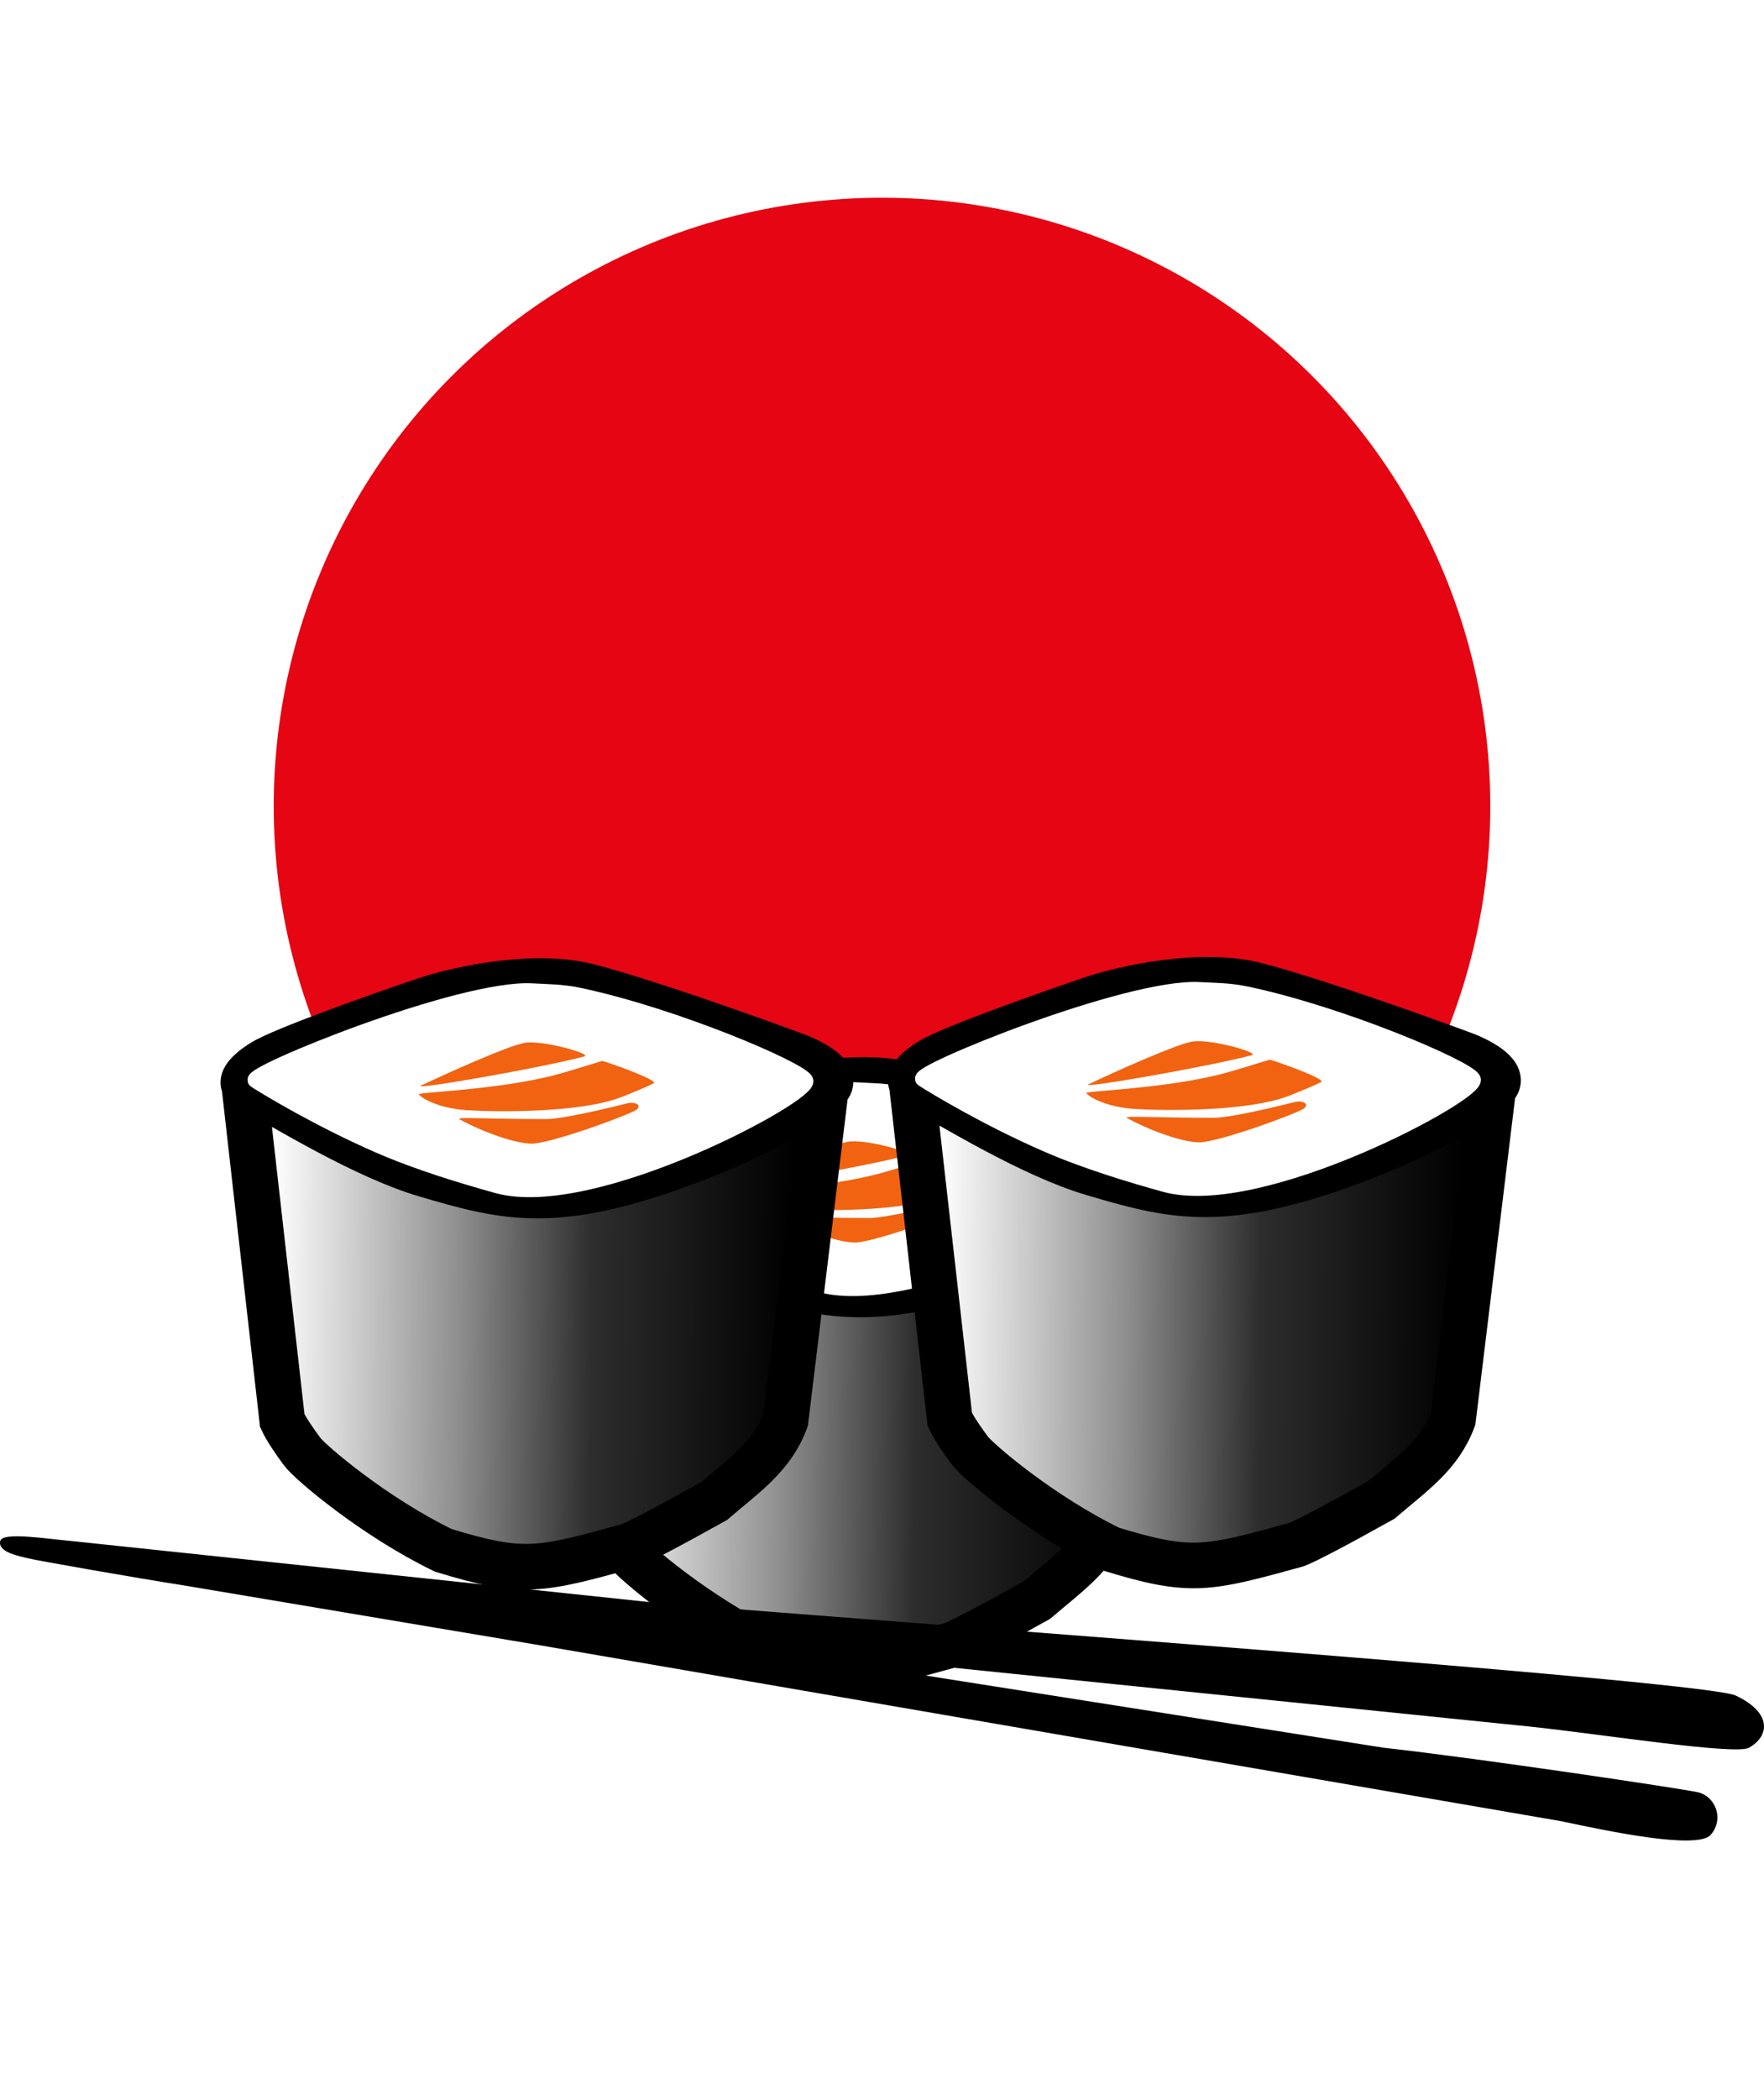 <svg width="116" height="138" viewBox="0 0 116 138" fill="none" xmlns="http://www.w3.org/2000/svg">
<g filter="url(#filter0_d_5_57)">
<circle cx="58" cy="49" r="40" fill="#E50513"/>
</g>
<g filter="url(#filter1_d_5_57)">
<path d="M75.547 58.124L72.9 79.894C72.017 82.248 70.252 83.425 68.193 85.19C65.251 86.837 63.142 87.936 62.603 88.132L62.54 88.149C56.712 89.752 55.671 90.038 50.394 88.426C45.834 86.219 41.642 82.64 41.127 81.954C40.612 81.267 40.048 80.434 39.803 79.894L37.303 57.83C37.155 57.683 37.185 57.183 38.479 56.359C39.774 55.535 46.177 53.27 49.217 52.24C51.277 51.554 56.307 50.416 59.955 51.358C63.603 52.299 70.595 54.79 73.635 55.918C74.714 56.325 76.606 57.338 75.547 58.124Z" fill="url(#paint0_linear_5_57)"/>
<path d="M37.303 57.83C40.048 59.35 45.224 62.539 49.217 63.714C54.219 65.185 57.455 66.076 65.398 63.272C71.399 61.154 74.91 58.761 75.547 58.124M37.303 57.83L39.803 79.894C40.048 80.434 40.612 81.267 41.127 81.954C41.642 82.64 45.834 86.219 50.394 88.426C55.69 90.044 56.719 89.75 62.603 88.132C63.142 87.936 65.251 86.837 68.193 85.19C70.252 83.425 72.017 82.248 72.9 79.894L75.547 58.124M37.303 57.83C37.155 57.683 37.185 57.183 38.479 56.359C39.774 55.535 46.177 53.27 49.217 52.24C51.277 51.554 56.307 50.416 59.955 51.358C63.603 52.299 70.595 54.79 73.635 55.918C74.714 56.325 76.606 57.338 75.547 58.124" stroke="black" stroke-width="3"/>
<path d="M56.278 51.652C51.571 51.358 37.417 57.141 38.038 57.536C38.996 58.145 42.319 60.138 46.128 61.801C48.755 62.949 51.69 63.826 53.924 64.449C60.249 66.214 74.665 58.418 74.224 57.536C73.853 56.795 65.695 53.294 59.367 51.946C58.156 51.688 57.197 51.709 56.278 51.652Z" fill="white" stroke="white"/>
<path d="M56.289 61.691C54.877 61.691 52.465 60.661 51.435 60.073C51.288 59.926 53.347 60.073 57.172 60.073C58.348 60.073 61.879 59.19 62.467 59.043C63.056 58.896 63.497 59.19 63.056 59.484C62.614 59.779 57.907 61.544 56.289 61.691Z" fill="#F16310"/>
<path d="M51.876 59.484C50.229 59.367 49.081 58.798 48.787 58.455C48.493 58.308 54.053 58.178 57.907 57.131C58.807 56.887 60.153 56.453 60.849 56.248C61.977 56.592 64.548 57.562 64.232 57.719C63.644 58.014 62.908 58.308 62.173 58.602C59.379 59.719 53.524 59.602 51.876 59.484Z" fill="#F16310"/>
<path d="M55.701 55.072C54.524 55.307 50.699 57.033 48.934 57.867C48.199 58.214 56.926 56.69 59.672 55.954C60.221 55.807 56.877 54.836 55.701 55.072Z" fill="#F16310"/>
</g>
<g filter="url(#filter2_d_5_57)">
<path d="M54.305 67.622L51.658 89.392C50.775 91.746 49.01 92.922 46.95 94.688C44.009 96.335 41.9 97.433 41.361 97.629L41.298 97.647C35.47 99.249 34.428 99.536 29.152 97.924C24.592 95.717 20.399 92.138 19.885 91.451C19.37 90.765 18.806 89.931 18.561 89.392L16.06 67.328C15.913 67.18 15.943 66.68 17.237 65.857C18.532 65.033 24.935 62.768 27.975 61.738C30.035 61.052 35.065 59.914 38.713 60.855C42.361 61.797 49.353 64.288 52.393 65.415C53.472 65.823 55.364 66.835 54.305 67.622Z" fill="url(#paint1_linear_5_57)"/>
<path d="M16.06 67.328C18.806 68.848 23.981 72.037 27.975 73.212C32.976 74.682 36.212 75.574 44.156 72.77C50.157 70.652 53.668 68.259 54.305 67.622M16.06 67.328L18.561 89.392C18.806 89.931 19.37 90.765 19.885 91.451C20.399 92.138 24.592 95.717 29.152 97.924C34.447 99.542 35.477 99.247 41.361 97.629C41.9 97.433 44.009 96.335 46.95 94.688C49.01 92.922 50.775 91.746 51.658 89.392L54.305 67.622M16.06 67.328C15.913 67.18 15.943 66.68 17.237 65.857C18.532 65.033 24.935 62.768 27.975 61.738C30.035 61.052 35.065 59.914 38.713 60.855C42.361 61.797 49.353 64.288 52.393 65.415C53.472 65.823 55.364 66.835 54.305 67.622" stroke="black" stroke-width="3"/>
<path d="M35.036 61.15C30.329 60.855 16.175 66.639 16.796 67.034C17.753 67.643 21.077 69.635 24.886 71.299C27.513 72.447 30.448 73.323 32.682 73.947C39.007 75.712 53.423 67.916 52.981 67.034C52.611 66.293 44.453 62.792 38.125 61.444C36.914 61.186 35.955 61.207 35.036 61.15Z" fill="white" stroke="white"/>
<path d="M35.047 71.189C33.635 71.189 31.222 70.159 30.193 69.571C30.046 69.424 32.105 69.571 35.929 69.571C37.106 69.571 40.636 68.688 41.225 68.541C41.813 68.394 42.255 68.688 41.813 68.982C41.372 69.276 36.665 71.042 35.047 71.189Z" fill="#F16310"/>
<path d="M30.634 68.982C28.987 68.865 27.839 68.296 27.545 67.953C27.251 67.805 32.811 67.676 36.665 66.629C37.565 66.384 38.911 65.95 39.607 65.746C40.735 66.089 43.306 67.059 42.99 67.217C42.402 67.511 41.666 67.806 40.931 68.1C38.137 69.217 32.282 69.1 30.634 68.982Z" fill="#F16310"/>
<path d="M34.459 64.569C33.282 64.805 29.457 66.531 27.692 67.364C26.957 67.712 35.684 66.188 38.43 65.452C38.979 65.305 35.635 64.334 34.459 64.569Z" fill="#F16310"/>
</g>
<g filter="url(#filter3_d_5_57)">
<path d="M98.2 67.538L95.552 89.308C94.67 91.662 92.905 92.839 90.845 94.604C87.903 96.251 85.795 97.35 85.256 97.546L85.193 97.563C79.365 99.166 78.323 99.452 73.047 97.84C68.487 95.633 64.294 92.054 63.78 91.368C63.265 90.682 62.701 89.848 62.456 89.308L59.955 67.244C59.808 67.097 59.838 66.597 61.132 65.773C62.426 64.949 68.83 62.684 71.87 61.654C73.929 60.968 78.96 59.83 82.608 60.772C86.256 61.713 93.248 64.204 96.288 65.332C97.367 65.74 99.259 66.752 98.2 67.538Z" fill="url(#paint2_linear_5_57)"/>
<path d="M59.955 67.244C62.701 68.764 67.876 71.953 71.87 73.128C76.871 74.599 80.107 75.49 88.051 72.687C94.052 70.568 97.563 68.176 98.2 67.538M59.955 67.244L62.456 89.308C62.701 89.848 63.265 90.682 63.78 91.368C64.294 92.054 68.487 95.633 73.047 97.84C78.342 99.458 79.372 99.164 85.256 97.546C85.795 97.35 87.903 96.251 90.845 94.604C92.905 92.839 94.67 91.662 95.552 89.308L98.2 67.538M59.955 67.244C59.808 67.097 59.838 66.597 61.132 65.773C62.426 64.949 68.83 62.684 71.87 61.654C73.929 60.968 78.96 59.83 82.608 60.772C86.256 61.713 93.248 64.204 96.288 65.332C97.367 65.74 99.259 66.752 98.2 67.538" stroke="black" stroke-width="3"/>
<path d="M78.931 61.066C74.224 60.772 60.07 66.555 60.691 66.95C61.648 67.559 64.972 69.552 68.781 71.216C71.408 72.363 74.343 73.24 76.577 73.863C82.902 75.629 97.318 67.832 96.876 66.95C96.506 66.209 88.348 62.708 82.02 61.36C80.809 61.102 79.85 61.123 78.931 61.066Z" fill="white" stroke="white"/>
<path d="M78.942 71.105C77.53 71.105 75.117 70.076 74.088 69.487C73.941 69.34 76 69.487 79.824 69.487C81.001 69.487 84.531 68.605 85.12 68.457C85.708 68.31 86.15 68.605 85.708 68.899C85.267 69.193 80.56 70.958 78.942 71.105Z" fill="#F16310"/>
<path d="M74.529 68.899C72.882 68.781 71.734 68.212 71.44 67.869C71.146 67.722 76.706 67.592 80.56 66.545C81.459 66.301 82.806 65.867 83.502 65.663C84.63 66.006 87.201 66.976 86.885 67.133C86.297 67.428 85.561 67.722 84.826 68.016C82.032 69.133 76.177 69.016 74.529 68.899Z" fill="#F16310"/>
<path d="M78.353 64.486C77.177 64.721 73.352 66.447 71.587 67.281C70.852 67.628 79.579 66.104 82.325 65.368C82.874 65.221 79.53 64.251 78.353 64.486Z" fill="#F16310"/>
</g>
<path d="M0.017 101.305C0.173 100.687 3.104 101.178 4.648 101.305L43.14 105.371C65.972 107.192 112.221 110.559 114.143 111.47C116.555 112.614 116.362 114.139 115.012 114.901C114.123 115.403 105.364 114.012 100.541 113.503L48.253 108.167L90.99 114.901C97.454 115.621 110.545 117.585 111.635 117.824C112.793 118.078 113.407 119.562 112.503 120.619C111.635 121.636 105.654 120.365 102.664 119.73L102.663 119.73L35.519 108.167L12.076 104.228C8.828 103.719 2.332 102.576 1.85 102.449C1.34 102.314 -0.176 102.067 0.017 101.305Z" fill="black"/>
<defs>
<filter id="filter0_d_5_57" x="5" y="0" width="106" height="106" filterUnits="userSpaceOnUse" color-interpolation-filters="sRGB">
<feFlood flood-opacity="0" result="BackgroundImageFix"/>
<feColorMatrix in="SourceAlpha" type="matrix" values="0 0 0 0 0 0 0 0 0 0 0 0 0 0 0 0 0 0 127 0" result="hardAlpha"/>
<feMorphology radius="3" operator="dilate" in="SourceAlpha" result="effect1_dropShadow_5_57"/>
<feOffset dy="4"/>
<feGaussianBlur stdDeviation="5"/>
<feComposite in2="hardAlpha" operator="out"/>
<feColorMatrix type="matrix" values="0 0 0 0 0.898 0 0 0 0 0.02 0 0 0 0 0.075 0 0 0 0.25 0"/>
<feBlend mode="normal" in2="BackgroundImageFix" result="effect1_dropShadow_5_57"/>
<feBlend mode="normal" in="SourceGraphic" in2="effect1_dropShadow_5_57" result="shape"/>
</filter>
<filter id="filter1_d_5_57" x="8.741" y="42.5" width="95.618" height="95.502" filterUnits="userSpaceOnUse" color-interpolation-filters="sRGB">
<feFlood flood-opacity="0" result="BackgroundImageFix"/>
<feColorMatrix in="SourceAlpha" type="matrix" values="0 0 0 0 0 0 0 0 0 0 0 0 0 0 0 0 0 0 127 0" result="hardAlpha"/>
<feOffset dy="20"/>
<feGaussianBlur stdDeviation="13.5"/>
<feComposite in2="hardAlpha" operator="out"/>
<feColorMatrix type="matrix" values="0 0 0 0 0 0 0 0 0 0 0 0 0 0 0 0 0 0 0.25 0"/>
<feBlend mode="normal" in2="BackgroundImageFix" result="effect1_dropShadow_5_57"/>
<feBlend mode="normal" in="SourceGraphic" in2="effect1_dropShadow_5_57" result="shape"/>
</filter>
<filter id="filter2_d_5_57" x="9.499" y="57.998" width="51.618" height="51.502" filterUnits="userSpaceOnUse" color-interpolation-filters="sRGB">
<feFlood flood-opacity="0" result="BackgroundImageFix"/>
<feColorMatrix in="SourceAlpha" type="matrix" values="0 0 0 0 0 0 0 0 0 0 0 0 0 0 0 0 0 0 127 0" result="hardAlpha"/>
<feOffset dy="4"/>
<feGaussianBlur stdDeviation="2.5"/>
<feComposite in2="hardAlpha" operator="out"/>
<feColorMatrix type="matrix" values="0 0 0 0 0 0 0 0 0 0 0 0 0 0 0 0 0 0 0.25 0"/>
<feBlend mode="normal" in2="BackgroundImageFix" result="effect1_dropShadow_5_57"/>
<feBlend mode="normal" in="SourceGraphic" in2="effect1_dropShadow_5_57" result="shape"/>
</filter>
<filter id="filter3_d_5_57" x="53.394" y="57.914" width="51.618" height="51.502" filterUnits="userSpaceOnUse" color-interpolation-filters="sRGB">
<feFlood flood-opacity="0" result="BackgroundImageFix"/>
<feColorMatrix in="SourceAlpha" type="matrix" values="0 0 0 0 0 0 0 0 0 0 0 0 0 0 0 0 0 0 127 0" result="hardAlpha"/>
<feOffset dy="4"/>
<feGaussianBlur stdDeviation="2.5"/>
<feComposite in2="hardAlpha" operator="out"/>
<feColorMatrix type="matrix" values="0 0 0 0 0 0 0 0 0 0 0 0 0 0 0 0 0 0 0.25 0"/>
<feBlend mode="normal" in2="BackgroundImageFix" result="effect1_dropShadow_5_57"/>
<feBlend mode="normal" in="SourceGraphic" in2="effect1_dropShadow_5_57" result="shape"/>
</filter>
<linearGradient id="paint0_linear_5_57" x1="39.068" y1="70.186" x2="73.488" y2="70.48" gradientUnits="userSpaceOnUse">
<stop stop-color="white"/>
<stop offset="0.357" stop-color="#8F8F8F"/>
<stop offset="0.615" stop-color="#2D2D2D"/>
<stop offset="1"/>
</linearGradient>
<linearGradient id="paint1_linear_5_57" x1="17.826" y1="79.684" x2="52.246" y2="79.978" gradientUnits="userSpaceOnUse">
<stop stop-color="white"/>
<stop offset="0.357" stop-color="#8F8F8F"/>
<stop offset="0.615" stop-color="#2D2D2D"/>
<stop offset="1"/>
</linearGradient>
<linearGradient id="paint2_linear_5_57" x1="61.72" y1="79.6" x2="96.141" y2="79.894" gradientUnits="userSpaceOnUse">
<stop stop-color="white"/>
<stop offset="0.357" stop-color="#8F8F8F"/>
<stop offset="0.615" stop-color="#2D2D2D"/>
<stop offset="1"/>
</linearGradient>
</defs>
</svg>

